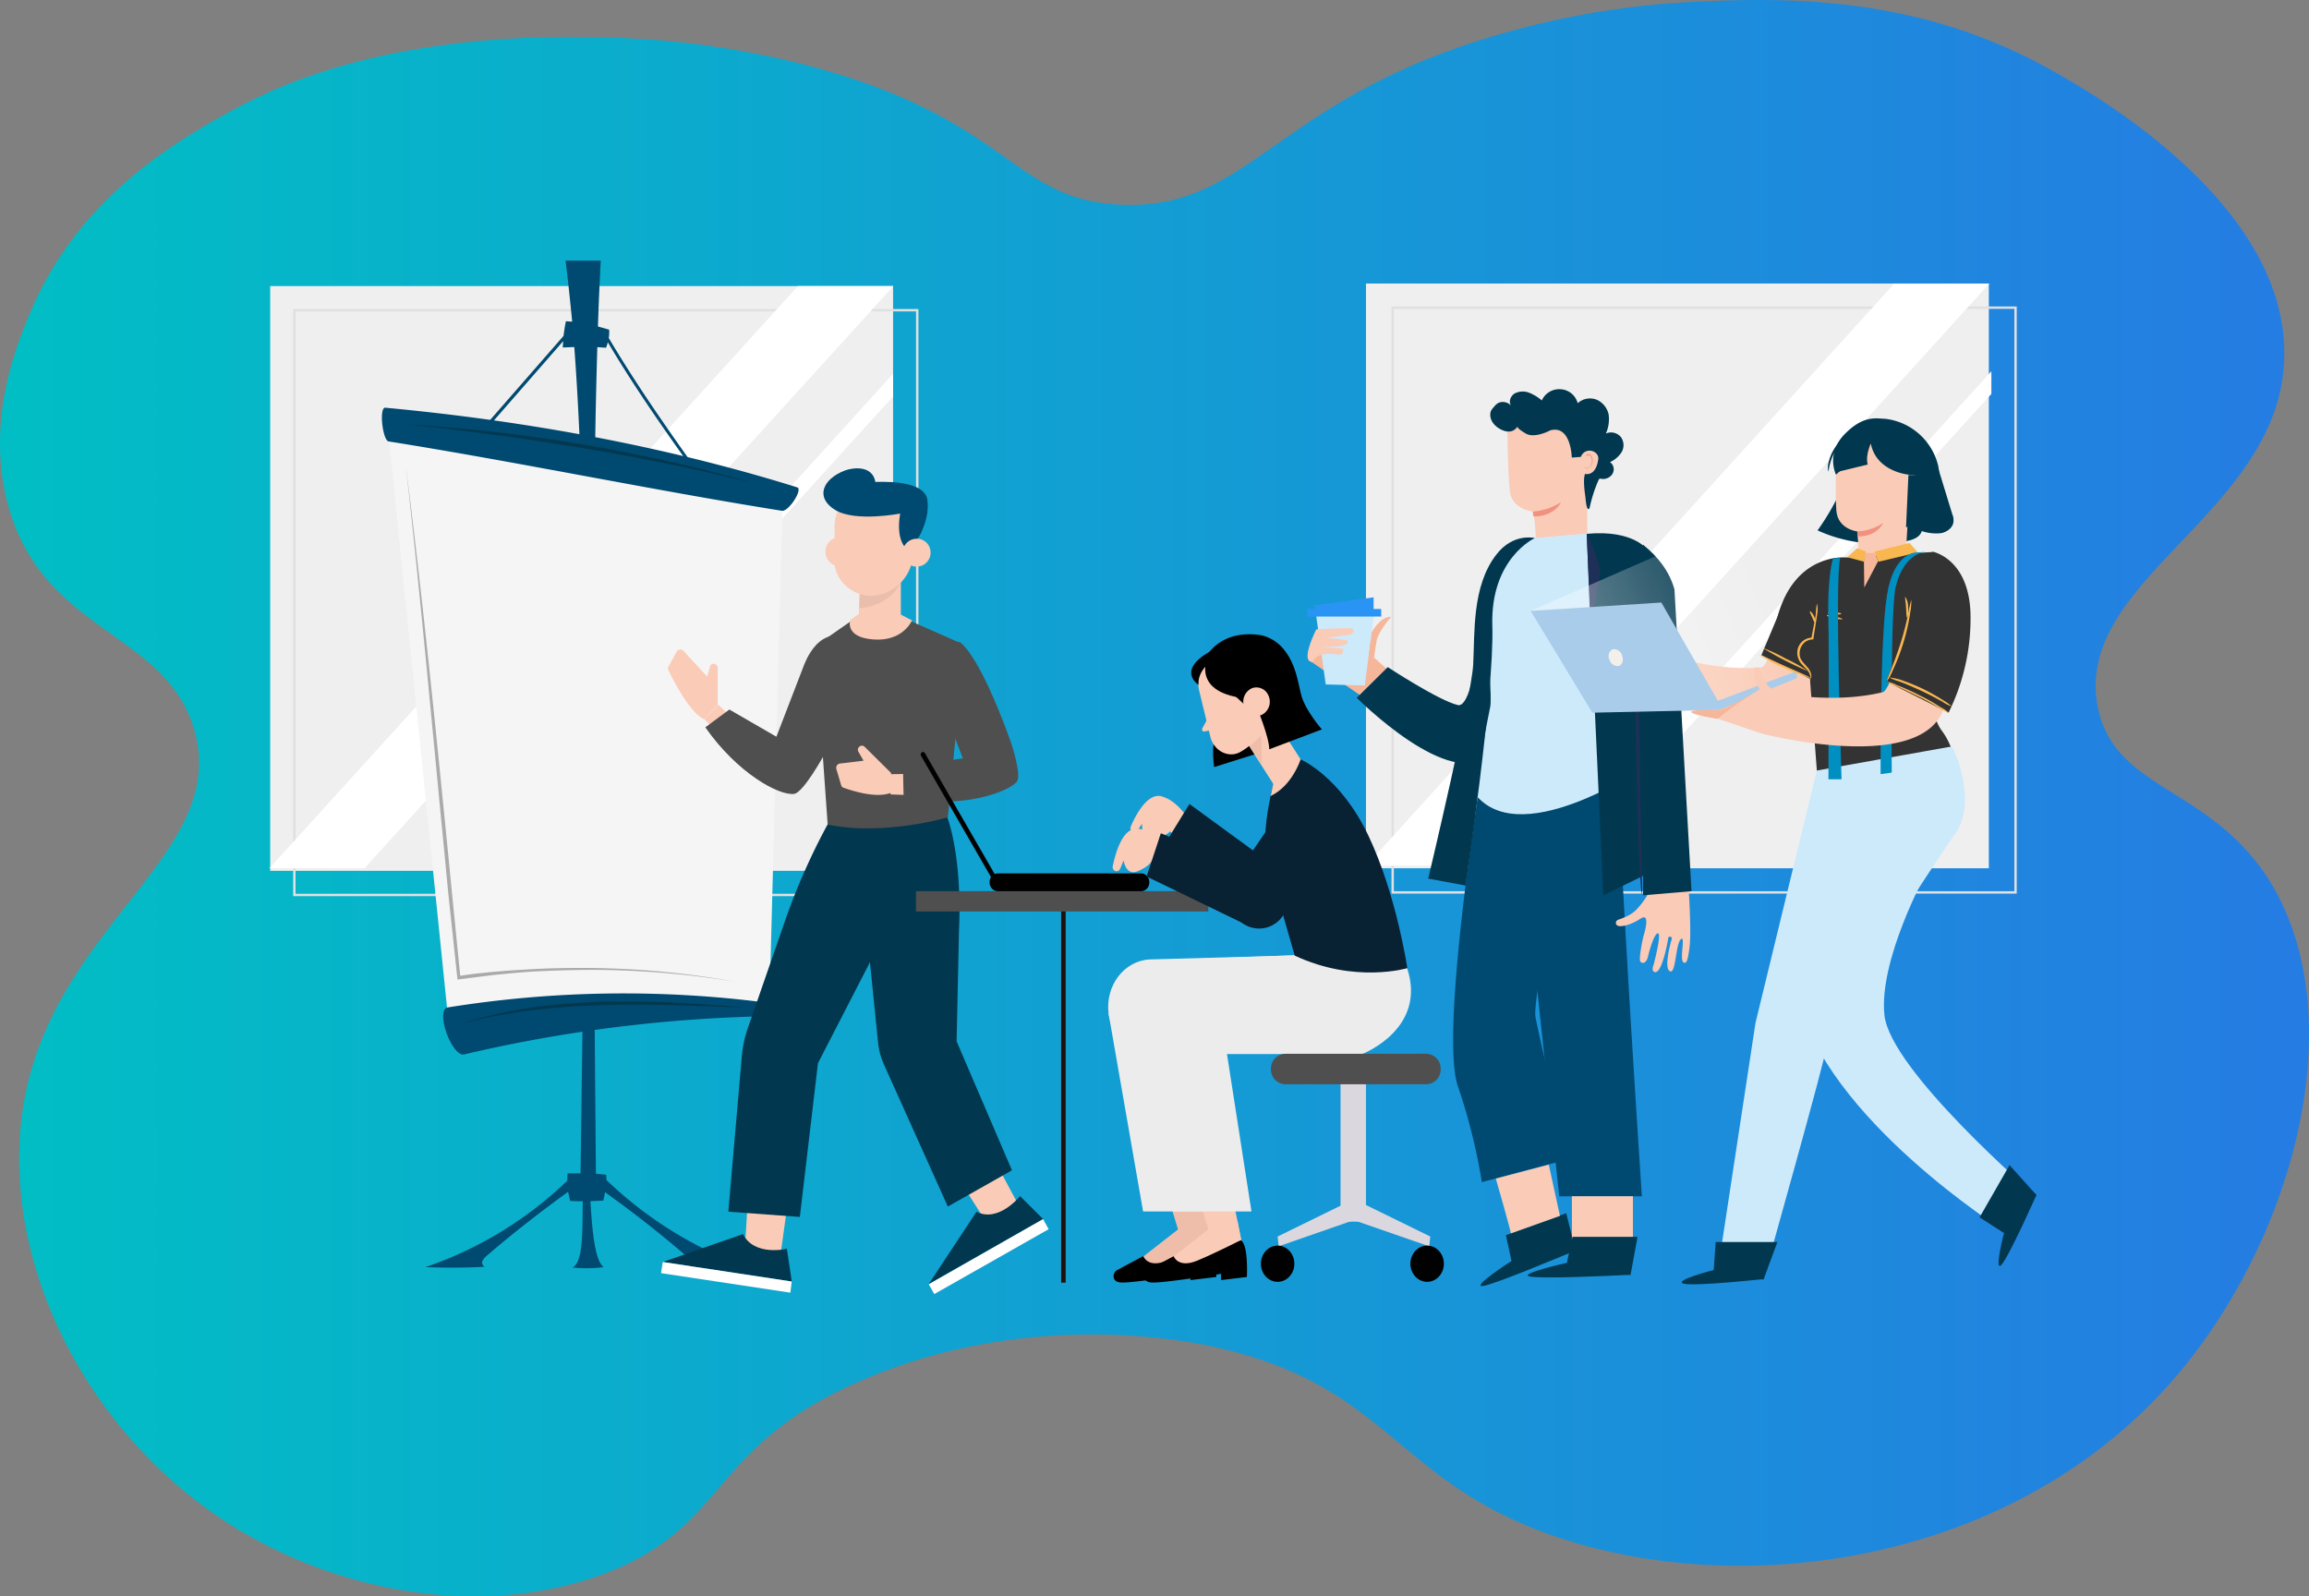 <svg xmlns="http://www.w3.org/2000/svg" xmlns:xlink="http://www.w3.org/1999/xlink" viewBox="0 0 968.67 669.72"><rect x="0" y="0" width="968.67" height="669.72" fill="#808080" stroke="none"/><defs><style>.cls-1{fill:url(#linear-gradient);}.cls-2{fill:#efefef;}.cls-10,.cls-13,.cls-15,.cls-16,.cls-25,.cls-3,.cls-36{fill:none;}.cls-3{stroke:#e1e0e0;}.cls-12,.cls-13,.cls-16,.cls-3,.cls-36{stroke-miterlimit:10;}.cls-4{fill:#fff;}.cls-5{fill:#004970;}.cls-6{fill:#f5f5f5;}.cls-7{fill:#aaa;}.cls-8{fill:#01384f;}.cls-9{fill:#facbb6;}.cls-10{stroke:#b66050;}.cls-10,.cls-15,.cls-25{stroke-linecap:round;stroke-linejoin:round;}.cls-10,.cls-12,.cls-13{stroke-width:0.7px;}.cls-11,.cls-12{fill:#4f4f4f;}.cls-12,.cls-13{stroke:#2a94f4;}.cls-14{fill:#eabeac;}.cls-15,.cls-25{stroke:#000;}.cls-15{stroke-width:0.46px;}.cls-16{stroke:#1f120c;stroke-width:1.91px;}.cls-17{fill:#020102;}.cls-18{fill:#ececec;}.cls-19{fill:#efbeab;}.cls-20{fill:#dad8de;}.cls-21{fill:#010102;}.cls-22{fill:#eca646;}.cls-23{fill:#082133;}.cls-24{fill:#efbeaa;}.cls-25{stroke-width:0.48px;}.cls-26{fill:#f6b69a;}.cls-27{fill:#cdeafb;}.cls-28{fill:#2a94f4;}.cls-29{fill:#f19180;}.cls-30{fill:#1e3058;}.cls-31{fill:#333;}.cls-32{opacity:0.34;isolation:isolate;fill:url(#linear-gradient-2);}.cls-33{fill:#a9ccea;}.cls-34{fill:#fcd286;}.cls-35{fill:#f9b751;}.cls-36{stroke:#ffebd4;stroke-width:0.1px;}.cls-37{fill:#f3efea;}.cls-38{fill:#008fc1;}</style><linearGradient id="linear-gradient" x1="24.61" y1="516.99" x2="993.28" y2="516.99" gradientUnits="userSpaceOnUse"><stop offset="0" stop-color="#01bec4"/><stop offset="1" stop-color="#257ce3"/></linearGradient><linearGradient id="linear-gradient-2" x1="1108.19" y1="181.47" x2="1039.36" y2="158.42" gradientTransform="matrix(-1, 0.07, 0.07, 1, 1773.53, 23.8)" gradientUnits="userSpaceOnUse"><stop offset="0" stop-color="#fff"/><stop offset="0.23" stop-color="#fff" stop-opacity="0.77"/><stop offset="1" stop-color="#fff" stop-opacity="0"/></linearGradient></defs><title>group-presentation-6</title><g id="Layer_3" data-name="Layer 3"><path class="cls-1" d="M121,229c21.25-11.77,70-34.61,163-31a370.85,370.85,0,0,1,81.2,12.05C449,232.67,449.13,266.11,495,268c55.76,2.3,64.65-46.74,166.34-73.59A351.24,351.24,0,0,1,733.18,183C771.1,181.17,828,179.16,886,212c16.52,9.35,96.07,54.35,96.93,117.33.91,67.25-88.75,95.08-78.31,149.16,7,36.42,49.49,33.23,74.07,76.48,34.4,60.5,4.42,160.29-52.69,217-69.33,68.89-176.86,80.29-251,54-66-23.42-68.25-63.09-142-79-11.36-2.45-81.2-16.52-153,17-57.5,26.84-51.3,59-101,78-52.14,20-115.59,8.16-162-23C63.46,783.06,28.75,718.83,33,658c6-85.41,89.37-114.9,73-170-12.28-41.34-63.34-40.14-78-94-9.55-35.1,3.59-67,8.87-79.78C57.09,265.18,98.4,241.52,121,229Z" transform="translate(-24.61 -182.13)"/></g><g id="Layer_1" data-name="Layer 1"><rect class="cls-2" x="113.35" y="120.01" width="261.31" height="245.31"/><rect class="cls-3" x="123.49" y="130.14" width="261.31" height="245.31"/><polygon class="cls-4" points="152.92 364.25 113.02 364.25 334.75 120.01 374.8 120.01 152.92 364.25"/><polygon class="cls-4" points="374.66 156.81 374.66 166.31 194.08 365.32 185.46 365.32 374.66 156.81"/><rect class="cls-2" x="573.05" y="118.94" width="261.31" height="245.31"/><rect class="cls-3" x="584.25" y="129.07" width="261.31" height="245.31"/><polygon class="cls-4" points="612.98 363.19 573.11 363.19 794.71 118.94 834.59 118.94 612.98 363.19"/><polygon class="cls-4" points="835.42 155.74 835.42 165.25 654.84 364.25 646.22 364.25 835.42 155.74"/><path class="cls-5" d="M279,677.15a10.14,10.14,0,0,0-.15-2.2l-4.24-.43c-1.17-132.07-2-260.19.59-346.78,1.17.15,2.48.15,3.65.29a14.47,14.47,0,0,0,.74-2.34c10.67,18,22.67,35.25,34.07,51.19l1-.73c-11.56-16.23-23.84-33.93-34.66-52.21a14.23,14.23,0,0,0,.14-3.51c-1.46-.44-3.07-.88-4.68-1.32.29-9.8.73-19,1.17-27.64H261.87c1,7.9,1.9,16.53,2.78,25.59-.88,0-1.76-.14-2.63-.14-.44,2.05-.74,4.09-1,6.14h0l-32.32,37,1,.88,31.16-35.68c0,.87-.15,1.75-.15,2.63,1.61,0,3.22-.15,4.83-.15,6.43,85.85,4.38,214.56,2.63,346.63h-5.41a22.55,22.55,0,0,0-.15,3.07,160.15,160.15,0,0,1-59.53,36.27c8.19.3,16.68.3,24.87-.14a2,2,0,0,1-1-2.34,6.59,6.59,0,0,1,1.76-2.2c11-9.5,22.52-18.43,34.22-26.91.3,1.32.59,2.63.88,3.8,1.76.15,3.51.15,5.27.15-.15,12,.29,25.89-4.39,27.79a56.79,56.79,0,0,0,13.16-.15c-3.8-2.78-4.83-16.09-5.56-27.64,1.76-.15,3.51-.15,5.41-.29a30.42,30.42,0,0,0,.74-3.51c11.84,8.48,23.25,17.4,34.22,26.91a5.1,5.1,0,0,1,1.76,2.19,2,2,0,0,1-1,2.34c8.19.44,16.67.44,24.87.15A166.46,166.46,0,0,1,279,677.15Z" transform="translate(-24.61 -182.13)"/><path class="cls-6" d="M187.88,367.29,212.16,605l135.25-1.9,5.41-206.75A1184.9,1184.9,0,0,0,187.88,367.29Z" transform="translate(-24.61 -182.13)"/><path class="cls-5" d="M359.25,386.65c1.9,1.31-3.65,9.79-6.43,9.79-55-8.77-110-20.32-164.94-29.09-2.63.29-4.38-13.89-1.75-14.19C245.79,358.72,304.57,369.54,359.25,386.65ZM219.61,624.4a607,607,0,0,1,126.63-15.94c1.9,0,2.78-5.11,1.17-5.55a465.85,465.85,0,0,0-135.25,1.9C207.19,606.85,214.64,626.3,219.61,624.4Z" transform="translate(-24.61 -182.13)"/><path class="cls-7" d="M333.23,594a380.18,380.18,0,0,0-58.64-5c-9.65,0-19.3.29-28.8.87l-7.17.59-7.16.73-7.17.88-7.75,1c-1-9.07-1.9-18.13-2.92-27.2s-1.76-17.69-2.63-26.61c-1.76-17.69-3.37-35.38-5.12-53.22-3.36-35.53-6.87-71.5-11-108.5,4.68,37,8.63,73,12.29,108.5s7,70.33,10.52,105.42l6.44-.88,7.16-.73,7.17-.58,7.16-.44c9.65-.59,19.3-.73,28.95-.59A362.75,362.75,0,0,1,333.23,594Z" transform="translate(-24.61 -182.13)"/><path class="cls-8" d="M340.83,384.75c-24.71-6-48.54-10.82-72.52-14.77s-48-7.31-73.41-9.8a693,693,0,0,1,73.84,8.34A678.24,678.24,0,0,1,340.83,384.75Z" transform="translate(-24.61 -182.13)"/><path class="cls-8" d="M337.47,604.81c-20.77-.73-40.51-1.61-60.25-1s-39.47,2.49-59.51,7.9c19.89-6.43,39.92-8.77,59.66-9.36S317,603.05,337.47,604.81Z" transform="translate(-24.61 -182.13)"/><polygon class="cls-9" points="312.42 524.74 314.9 484.24 332.45 490.08 326.75 531.47 311.68 526.2 312.42 524.74"/><path class="cls-8" d="M354.72,706s-13.6,3.36-18.42-6.14l-33.63,11.7,54.1,8.19Z" transform="translate(-24.61 -182.13)"/><polygon class="cls-4" points="277.32 534.1 331.57 542.29 332.15 537.61 278.05 529.42 277.32 534.1"/><path class="cls-8" d="M377.53,516.78l-.88,2.63a274.13,274.13,0,0,0-22.95,49.72l-15.06,43.43a51.14,51.14,0,0,0-2.93,13.89l-5.55,64,30,2.2,7.6-64.49,35.39-68.72-1.9-40.21Z" transform="translate(-24.61 -182.13)"/><polygon class="cls-9" points="414.33 513.63 392.69 479.7 410.09 473.42 429.68 509.97 414.62 515.24 414.33 513.63"/><path class="cls-8" d="M452.54,683.91s-8.92,11.26-18.28,6.58l-20,30.27,48-27.2Z" transform="translate(-24.61 -182.13)"/><polygon class="cls-4" points="391.96 542.87 439.92 515.67 437.58 511.43 389.62 538.78 391.96 542.87"/><path class="cls-8" d="M386.45,555,393,619.72a29.88,29.88,0,0,0,2.34,8.77l26.9,59.81,26.91-15.21L425.93,619l1-46.79s2.64-42.7-11.11-58.93L390,517.51Z" transform="translate(-24.61 -182.13)"/><polygon class="cls-9" points="301.3 295.61 314.02 307.89 308.91 316.23 295.45 301.61 301.3 295.61"/><path class="cls-9" d="M325.68,477.74v-15.5a1.71,1.71,0,0,0-1.31-1.61h0a1.58,1.58,0,0,0-1.9,1.15v0L321.3,466l-9.95-10.82a1.8,1.8,0,0,0-2.54-.07,1.58,1.58,0,0,0-.38.51l-3.36,6.14a1.55,1.55,0,0,0,0,1.61c1.75,3.66,8.92,17.84,14.91,20.47Z" transform="translate(-24.61 -182.13)"/><path class="cls-10" d="M314.07,474.23" transform="translate(-24.61 -182.13)"/><path class="cls-10" d="M318.31,466" transform="translate(-24.61 -182.13)"/><path class="cls-11" d="M383.23,452.15s3.37,7.61-12.72,46.36c0,0-8.77,16.08-12.72,16.66-6.29.88-23.83-8.62-37.28-27.92l10.08-7.46,19.74,11.4,11.56-30C362,461.07,368.76,441.19,383.23,452.15Z" transform="translate(-24.61 -182.13)"/><path class="cls-12" d="M354.72,500" transform="translate(-24.61 -182.13)"/><path class="cls-12" d="M350.48,491.05" transform="translate(-24.61 -182.13)"/><path class="cls-11" d="M399.61,439.58l26.47,11.69a4.84,4.84,0,0,1,2.77,4.83L422.27,525s-26.61,7.9-50.44,3.07l-5-70.92a6.23,6.23,0,0,1,2-5.55l17-11.85Z" transform="translate(-24.61 -182.13)"/><path class="cls-13" d="M370.37,498.51" transform="translate(-24.61 -182.13)"/><path class="cls-13" d="M371.68,457.56" transform="translate(-24.61 -182.13)"/><polygon class="cls-9" points="373.45 324.79 391.14 324.5 393.48 334 373.6 333.27 373.45 324.79"/><path class="cls-9" d="M398.44,506.4l-11.11-11a1.57,1.57,0,0,0-2.05-.14h0a1.65,1.65,0,0,0-.58,2.19l2.19,3.8-9.65,1.17a1.82,1.82,0,0,0-1.83,1.8,1.64,1.64,0,0,0,.07.54l2,6.73a1.58,1.58,0,0,0,1.17,1.17c3.8,1.31,13.75,4.53,19.89,2Z" transform="translate(-24.61 -182.13)"/><path class="cls-11" d="M427.1,451.42s7.6,3.37,21.35,41.38c0,0,5.12,14.62,2.63,17.4-4.09,4.54-24.56,11.7-47.38,6.29l-.29-12.43,25.15-3.8L417.3,471.31C417.3,471.45,409.11,452.74,427.1,451.42Z" transform="translate(-24.61 -182.13)"/><path class="cls-12" d="M428.56,500.26" transform="translate(-24.61 -182.13)"/><path class="cls-12" d="M421.4,519.12" transform="translate(-24.61 -182.13)"/><path class="cls-9" d="M382.65,413.41a5.85,5.85,0,0,1-5.39,6.27h-.17a6,6,0,0,1-6.14-5.85,5.85,5.85,0,0,1,5.39-6.27h.17A6,6,0,0,1,382.65,413.41Z" transform="translate(-24.61 -182.13)"/><path class="cls-9" d="M385.37,427.73l-.44,11c-.15,5.12,2.78,7.9,7.6,7.9h0c4.1.14,10.09-2.78,10-7.17V421.16Z" transform="translate(-24.61 -182.13)"/><path class="cls-14" d="M385.13,437.24s14.33-.29,18.28-13.45c1.32-4.1-18,2.34-18,2.34Z" transform="translate(-24.61 -182.13)"/><path class="cls-9" d="M389.73,432.09h0c-8.22-.15-15-7.2-15-14.11V403.29A16,16,0,0,1,389.88,387h0c8.67-.44,17.49,6.47,17.93,15.43l-.15,11.47A18.25,18.25,0,0,1,389.73,432.09Z" transform="translate(-24.61 -182.13)"/><path class="cls-15" d="M389.23,420.42" transform="translate(-24.61 -182.13)"/><path class="cls-15" d="M382.21,419.84" transform="translate(-24.61 -182.13)"/><path class="cls-5" d="M379.14,379.48c3.22-1.17,11.4-2.34,12.72,4.83,8-.29,20.76.44,21.79,7.45,1.46,10.24-6.29,20-6.29,20l-2.05.87s-5.11-2.92-3.07-15.06c0,0-18.71,3.66-27.19-1.46S369.49,383.14,379.14,379.48Z" transform="translate(-24.61 -182.13)"/><path class="cls-9" d="M415,413.84a5.85,5.85,0,1,1-6-5.7,5.76,5.76,0,0,1,6,5.52Z" transform="translate(-24.61 -182.13)"/><path class="cls-9" d="M385.72,439.14l-4.39,3.07s-2.63,7.31,9.8,8.19,16.08-8,16.08-8l-8.77-4.54Z" transform="translate(-24.61 -182.13)"/><line class="cls-16" x1="446.12" y1="378.12" x2="446.12" y2="538.1"/><rect class="cls-11" x="384.26" y="373.85" width="122.66" height="8.53"/><path class="cls-17" d="M443,556h60.53a3.55,3.55,0,0,0,3.22-3.73h0a3.55,3.55,0,0,0-3.22-3.74H443a3.55,3.55,0,0,0-3.22,3.74h0A3.55,3.55,0,0,0,443,556Z" transform="translate(-24.61 -182.13)"/><path class="cls-17" d="M442.6,552.9a.56.56,0,0,0,.44-.15,1.1,1.1,0,0,0,.29-1.46l-30.71-53.22a.94.94,0,0,0-1.31-.3h0a1.1,1.1,0,0,0-.29,1.47l30.7,53.22A.88.88,0,0,0,442.6,552.9Z" transform="translate(-24.61 -182.13)"/><path class="cls-18" d="M570.83,582.86l-63.75,1.76c-10.82.43-18.86,11-17.4,22.66h0c1.32,9.65,9.07,17,18,17h75.89s27.34-10.53,18.71-36.12Z" transform="translate(-24.61 -182.13)"/><path d="M504,709.21l-10.67,5.7a3,3,0,0,0-1.46,3.36c.29,1,1.17,1.9,3.51,1.9,5.26.15,28.66-3.65,28.66-3.65v2.63l10.82-1.31s.73-13.46-2.49-15.36Z" transform="translate(-24.61 -182.13)"/><path class="cls-19" d="M521.56,695.76,504.3,709.21s1.9,5.12,9.95,1.75,18.27-8.62,18.27-8.62l-1.46-8.05Z" transform="translate(-24.61 -182.13)"/><polygon class="cls-19" points="508.2 520.21 497.82 469.61 480.57 471.37 495.04 518.45 508.2 520.21"/><polygon class="cls-18" points="465.07 425.19 479.55 508.24 512.44 508.24 499.72 426.5 465.07 425.19"/><path class="cls-18" d="M567.76,582.86l-48.1,1.76c-10.82.43-18.87,11-17.4,22.66h0c1.31,9.65,9.06,17,18,17h75.89s27.34-10.53,18.72-36.12Z" transform="translate(-24.61 -182.13)"/><path d="M516.83,709.21l-10.67,5.7a3,3,0,0,0-1.46,3.36c.29,1,1.17,1.9,3.51,1.9,5.26.15,28.66-3.65,28.66-3.65v2.63l10.82-1.31s.73-13.46-2.49-15.36Z" transform="translate(-24.61 -182.13)"/><path class="cls-9" d="M534.28,695.76,517,709.21s1.9,5.12,9.94,1.75,18.28-8.62,18.28-8.62l-1.47-8.05Z" transform="translate(-24.61 -182.13)"/><polygon class="cls-9" points="520.78 520.21 510.4 469.61 493.14 471.37 507.76 518.45 520.78 520.21"/><polygon class="cls-18" points="477.79 425.19 492.12 508.24 525.02 508.24 512.3 426.5 477.79 425.19"/><rect class="cls-20" x="562.38" y="450.64" width="10.67" height="61.86"/><polygon class="cls-20" points="570.49 504.27 600.03 518.74 599.59 522.84 568.74 512.16 570.49 504.27"/><polygon class="cls-20" points="565.52 504.27 535.99 518.74 536.42 522.84 567.13 512.16 565.52 504.27"/><ellipse class="cls-21" cx="598.71" cy="530.15" rx="7.02" ry="7.6"/><ellipse class="cls-21" cx="535.99" cy="530.15" rx="7.02" ry="7.6"/><path class="cls-11" d="M563.83,637H623a6.19,6.19,0,0,0,6-6.39h0a6.19,6.19,0,0,0-6-6.4h-59.2a6.19,6.19,0,0,0-6,6.39h0a6.19,6.19,0,0,0,6,6.4Z" transform="translate(-24.61 -182.13)"/><path class="cls-22" d="M571.27,508.74l-25.29,37a14.52,14.52,0,0,0,1.31,18h0a11.93,11.93,0,0,0,16.86.66,12.26,12.26,0,0,0,2-2.42l22.66-33.19Z" transform="translate(-24.61 -182.13)"/><path class="cls-9" d="M524.19,527.6s-4.53-9.21-12.28-11.4c-6-1.61-11,8.19-12.87,12.57a1.94,1.94,0,0,0,.9,2.58l.12,0h0a1.71,1.71,0,0,0,1.61-.58l2.05-3.07s-.44,6.58,4.82,6,6.88-2.77,6.88-2.77l5.85,4.38Z" transform="translate(-24.61 -182.13)"/><polygon class="cls-23" points="535.84 364.19 498.99 337.29 489.19 353.22 527.21 384.95 535.84 364.19"/><path class="cls-23" d="M570.25,500.7s16.52,7,28.37,31.87S615,588.28,615,588.28s-21.93,6.58-47.23-5.26l-8.92-31s-7.89-9.94,0-41.09Z" transform="translate(-24.61 -182.13)"/><path class="cls-9" d="M515.56,537.55s-6.28-7.75-14.18-7.75c-6.14,0-8.92,10.82-9.94,15.64a1.74,1.74,0,0,0,1.22,2.14l.39.06h0a1.78,1.78,0,0,0,1.46-1L496,543.1s.88,6.58,5.85,4.54S508,543.1,508,543.1l6.58,2.63Z" transform="translate(-24.61 -182.13)"/><polygon class="cls-23" points="528.67 366.53 487 349.57 481.01 367.7 524.73 388.9 528.67 366.53"/><path class="cls-23" d="M568.06,512.83l-25.3,37a14.51,14.51,0,0,0,1.32,18h0a11.93,11.93,0,0,0,18.86-1.75l22.66-33.19Z" transform="translate(-24.61 -182.13)"/><path d="M548.75,483.74l-11.11.44c-6,6.72-3.65,19.74-3.65,19.74l18.13-5.71Z" transform="translate(-24.61 -182.13)"/><polygon class="cls-9" points="522.83 311.11 534.23 328.95 545.64 318.57 528.97 292.54 522.83 311.11"/><polygon class="cls-24" points="529.32 320.62 529.17 308.48 524.35 313.01 529.32 320.62"/><path class="cls-9" d="M532.82,457s-7.61,3.95-5.12,14.91c0,0,1.9,7.9,4.68,19.3,1.46,6,7.75,9.22,12.72,6.29a27.21,27.21,0,0,0,8.92-8.19l3.36-6.14c7.31-16.37-8-34.07-23.39-26.76A4.44,4.44,0,0,1,532.82,457Z" transform="translate(-24.61 -182.13)"/><path class="cls-9" d="M531.65,482.86,529,487.69c-.3.73.14,1.46.87,1.31l3.66-.73Z" transform="translate(-24.61 -182.13)"/><path class="cls-25" d="M535.89,489.29" transform="translate(-24.61 -182.13)"/><path class="cls-25" d="M533.11,491.34" transform="translate(-24.61 -182.13)"/><path d="M548.61,473.06s-2.34-27.63-20.33-10.52c0,0,4.24-16.82,25-14a16.32,16.32,0,0,1,11.55,8.77c3.07,6.87,1,14.18-1.9,27.49l-9.36-6.58A33.9,33.9,0,0,0,548.61,473.06Z" transform="translate(-24.61 -182.13)"/><path d="M553.29,463.27,552,475.4c-29.24-.73-20.62-18.13-20.62-18.13S551.09,443.53,553.29,463.27Z" transform="translate(-24.61 -182.13)"/><polygon points="516.54 290.5 521.95 295.47 524.73 286.84 516.54 290.5"/><path d="M535.6,457.56s-8.78,4.54-8.19,11.85c0,0-9.36-5.85,4.68-13.89C540.42,450.84,535.6,457.56,535.6,457.56Z" transform="translate(-24.61 -182.13)"/><path d="M551.83,478.77s5.26,12.57,5.26,17.69l22.08-8.34s-6.44-7.31-8.48-13.74c-1.61-5.12-2.34-17.84-12-23.54l.44,16.81Z" transform="translate(-24.61 -182.13)"/><path class="cls-9" d="M556.94,474.38a6.19,6.19,0,0,1-3.21,7.75,5.54,5.54,0,0,1-7.1-3.32,1.46,1.46,0,0,1-.07-.19,6.19,6.19,0,0,1,3.22-7.75,5.44,5.44,0,0,1,7,3.12C556.86,474.12,556.9,474.25,556.94,474.38Z" transform="translate(-24.61 -182.13)"/><path class="cls-25" d="M552.26,473.65" transform="translate(-24.61 -182.13)"/><path class="cls-25" d="M549.92,478.47" transform="translate(-24.61 -182.13)"/><path class="cls-9" d="M570.25,500.7s-3.51,11.11-12.58,15.35l2.64-12.43Z" transform="translate(-24.61 -182.13)"/><path class="cls-26" d="M590.57,445.28l9.65,5.56-.73,5.7,7.61,6.87L597,475,573.61,459s6.29-19.89,7.75-19.45C582.82,440.31,590.57,445.28,590.57,445.28Z" transform="translate(-24.61 -182.13)"/><polygon class="cls-27" points="552.07 257.59 556.16 287.13 572.54 287.57 576.49 257.59 552.07 257.59"/><polyline class="cls-28" points="548.52 258.66 579.45 258.66 579.45 255.46 576.25 255.46 576.25 250.58 551.49 253.94 551.34 255.46 548.52 255.46 548.52 258.66"/><path class="cls-9" d="M575.37,459.76c-5.71.44,1.46-13.6,1.46-13.6s15.35-.88,15.5-.15a1.8,1.8,0,0,1-1.07,2.31l-.1,0c-1.17.29-10.82,1.46-10.82,1.46s9.94.44,9.8,1.47c-.3,1.46-1.47,1.6-4.39,2-2.49.3-8,.44-8,.44s10.52.15,10.38.88.44,2.63-3.22,2.05C576.54,455.52,575.37,459.76,575.37,459.76Z" transform="translate(-24.61 -182.13)"/><path class="cls-26" d="M600.08,447.33s3.65-6.73,8.19-6.44c0,0-5.41,6-6.14,10.09s-1,6.88-1,6.88h-2.34Z" transform="translate(-24.61 -182.13)"/><path class="cls-5" d="M644.53,516.64s-15.65,99.86-8.34,121.07a246.82,246.82,0,0,1,10.09,40.35l36.27-9.65s-12-50-13.75-59.51,16.82-87.58,16.82-87.58Z" transform="translate(-24.61 -182.13)"/><path class="cls-5" d="M661.64,523.42,678.74,684H713.4s-11.26-169.91-9.21-171.37S661.64,523.42,661.64,523.42Z" transform="translate(-24.61 -182.13)"/><path class="cls-8" d="M647.89,426s-3.65,53.81-11.7,51.91S606.8,462,606.8,462l-13,12.87s39.63,39.92,55.86,23.54C666.17,482.13,647.89,426,647.89,426Z" transform="translate(-24.61 -182.13)"/><path class="cls-8" d="M658.71,711.11l-2.34-10.82,25.3-9.21,4,16.08-1.47.15c-5.7,2.34-33.19,13.89-37.57,14.33C641.75,722.08,658.71,711.11,658.71,711.11Z" transform="translate(-24.61 -182.13)"/><path class="cls-9" d="M718.81,553.55,716,557.21a36.31,36.31,0,0,1-4.53,6.14,13.15,13.15,0,0,1-3.07,2.49,28.89,28.89,0,0,1-4.54,2c-1.46.3-1.9,2-.58,2.64s5.56-.3,9.5-2.93,2.2,4.24,1.47,6.73-2.2,10.38-1.47,11.26c1,1.17,2.64.44,3.22-2.2s2.78-10.09,4.24-9.65-1.9,13.16-1.9,13.16-1.17,2.63.44,3.07c3.07.88,5.55-13,5.7-14.33.15-.87,1.76-.58,1.46.44s-3.65,12.72-.58,13.6c2.34.73,2.19-11.4,4.39-13.45s-.88,9.21,1.31,9.8c.88.14,1.46.29,2.34-6.44s-.44-25.73-.44-25.73l-14.81.14" transform="translate(-24.61 -182.13)"/><path class="cls-9" d="M668.81,407.85c.29-2.19-.88-11.11-.88-11.11s-9.06-.59-9.94-8.78-1-26.9-1-26.9l16.23-7.75,18.57,12,4.24,8.92-5.56,21.2v10.67Z" transform="translate(-24.61 -182.13)"/><path class="cls-29" d="M667.63,396.74a25.2,25.2,0,0,0,11.85-3.95s-2.49,6-11.56,6Z" transform="translate(-24.61 -182.13)"/><path class="cls-8" d="M695.41,383.14a58.89,58.89,0,0,0-3.94,12.13c-1.32,2.2-1.76-4.82-1.76-4.82s-1.17-6.87-.15-9.51c0,0,4.54,1.32,5.56-6.14.44-3.65-5.56-5.41-7.31-1l-3.8.29s-.29-13.89-9.07-11.4c0,0-6.43,3.51-10.23,1.31s-3.51-2.92-3.51-2.92-1.9,3.65-6.73,1.31-5.55-6.72-3.8-8.77c1-1.17,1.9-2.48,3.51-2.78a4.81,4.81,0,0,1,4.39,1.47c-1.17-1.61-.3-4,1.46-5.12a7.48,7.48,0,0,1,6.14-.29,19.44,19.44,0,0,1,5.26,3.21,8,8,0,0,1,8.05-4.68,7.84,7.84,0,0,1,7,5.85,7.69,7.69,0,0,1,8-1.46,8.78,8.78,0,0,1,5,6.29,14.74,14.74,0,0,1-1.17,7.89,5.39,5.39,0,0,1,6.29,1.47,5.86,5.86,0,0,1,.43,6.14,11.12,11.12,0,0,1-5,4.38,3.71,3.71,0,0,1,1,5,4.65,4.65,0,0,1-5.12,1.91" transform="translate(-24.61 -182.13)"/><path class="cls-29" d="M689.39,378.17a.44.44,0,0,0,.29.14c.14.15.58.15,1,.15a3.06,3.06,0,0,0,1.76-2.63,3.79,3.79,0,0,0-.3-1.76,1.56,1.56,0,0,0-.87-1,.82.82,0,0,0-.88.29.48.48,0,0,0-.15.29.63.63,0,0,1-.14-.44c0-.14.14-.29.29-.43a1,1,0,0,1,.73-.15c.58,0,1,.58,1.32,1.17a3,3,0,0,1,.29,1.9,3.21,3.21,0,0,1-2.2,2.93,1.26,1.26,0,0,1-1.16-.3Z" transform="translate(-24.61 -182.13)"/><path class="cls-27" d="M726.56,429.2S720.42,403.32,690.3,406l-27.49,2.48s-18.87,7.17-16.23,27.64,3.94,39,3.21,42.55-7.31,35.68-5.26,37.87c19.88,21.79,70.48-13,70.48-13Z" transform="translate(-24.61 -182.13)"/><path class="cls-8" d="M690.25,406.09l7,151.63,20.91-10.23L716,413C715.84,413,710.29,404.19,690.25,406.09Z" transform="translate(-24.61 -182.13)"/><path class="cls-8" d="M734.24,556l-7.16-126.63c-2.2-7.75-7-13.74-13.16-18.71V557.72Z" transform="translate(-24.61 -182.13)"/><path class="cls-8" d="M668.51,407.85s-18.72,8.48-17.84,36.85-11.26,108.93-11.26,108.93l-15.64-2.92s18.13-76.18,18.86-89.64-.59-32.9,9.65-46.2C659.44,405.51,668.51,407.85,668.51,407.85Z" transform="translate(-24.61 -182.13)"/><path class="cls-30" d="M690.3,406.09s6.14,12.43,5.55,17.11-2.78,14.19-2.78,14.19,4.54,2.48,4.24,4.67-4.67,24.13-4.67,24.13Z" transform="translate(-24.61 -182.13)"/><path class="cls-30" d="M710,437a24.45,24.45,0,0,1,.58,4.68c.29,3.07.59,7.45.73,12.86.44,11,.88,26,1.17,42.7s.44,31.73.73,42.7c.15,5.41.15,9.79.29,12.86a36.54,36.54,0,0,1,0,4.68,24.45,24.45,0,0,1-.58-4.68c-.29-3.07-.59-7.45-.73-12.86-.44-11-.88-26-1.17-42.7s-.44-31.73-.73-42.7c-.15-5.41-.15-9.79-.29-12.86A19.28,19.28,0,0,1,710,437Z" transform="translate(-24.61 -182.13)"/><path class="cls-9" d="M658.42,699.56c.29-.15-6.29-23-6.29-23l22.23-5.85,4.68,21.5Z" transform="translate(-24.61 -182.13)"/><rect class="cls-9" x="659.44" y="501.84" width="25.6" height="18.13"/><path class="cls-8" d="M681.94,711.9,684.29,701h27.3l-2.93,16h-1.47c-6.31.3-36.7,1.76-41,.59C661.69,716.45,681.94,711.9,681.94,711.9Z" transform="translate(-24.61 -182.13)"/><path class="cls-8" d="M838,379.48c1.9,6.14,3.8,12.43,5.7,18.57a5.52,5.52,0,0,1,.44,2.63c0,2.64-2.63,4.68-5.26,5.12a19,19,0,0,1-8.05-.88c-.73,2.64-3.94,3.81-6.72,4.24a61.77,61.77,0,0,1-37-4.53,100.88,100.88,0,0,0,12-22.08l29.25,1.32a12.17,12.17,0,0,0,5.12-.44,4.57,4.57,0,0,0,3.21-3.66" transform="translate(-24.61 -182.13)"/><path class="cls-29" d="M724.66,461.22,721.73,458a35.35,35.35,0,0,1-5-5.26,11.32,11.32,0,0,1-1.75-3.22,16.94,16.94,0,0,1-1-4.38,1.46,1.46,0,0,0-1.48-1.45,1.51,1.51,0,0,0-1,.42c-.73,1-1,4.68.73,8.77s-4.53.88-6.87-.29-9.65-4.24-10.68-3.95c-1.31.59-.88,2.2,1.46,3.22s9.22,4.83,8.49,6S692.2,453,692.2,453s-2.34-1.61-3.07-.29c-1.47,2.34,11.55,7.75,12.72,8.33.87.3.14,1.61-.73,1.17s-11.56-6.14-13.16-3.8c-1.17,1.9,10.67,4.53,12.13,6.87s-8.77-2.92-9.79-1.17c-.44.73-.59,1.17,5.7,3.51,6.58,2.34,25.15,5.71,25.15,5.71l3.07-12.43" transform="translate(-24.61 -182.13)"/><path class="cls-9" d="M777.44,432s-10.67,29.82-13.89,30.12c-22.37,2-46.79-7.46-46.79-7.46l-6.14,16.81s63.61,27.49,77.2,1c14.48-28.22,13.75-32.61,13.75-32.61Z" transform="translate(-24.61 -182.13)"/><path class="cls-27" d="M778.9,600.57c11.41,50.59,86.27,97.82,86.27,97.82l12.73-15.21s-60.25-52-62.73-75.16,17.4-59.36,17.4-59.36l-20.77-8.48Z" transform="translate(-24.61 -182.13)"/><path class="cls-9" d="M804.2,415.89c.44-2.05-.44-10.82-.44-10.82s-8.19-.88-8.77-8.77,0-26.18,0-26.18L810.05,363l16.52,12.14-2.48,39.62Z" transform="translate(-24.61 -182.13)"/><path class="cls-8" d="M825.26,381.24s-13.46-1.17-15.8-13l-14.62,13s-4.38-8.78,3.66-17,13.6-6.44,16.81-6.44a25.93,25.93,0,0,1,22.38,19.6c.29,1.17.58,4.09.73,5.55Z" transform="translate(-24.61 -182.13)"/><path class="cls-29" d="M803.76,405.07a21.5,21.5,0,0,0,10.82-3.51s-2.48,5.85-10.67,5.56Z" transform="translate(-24.61 -182.13)"/><path class="cls-31" d="M786.8,505.23a34,34,0,0,0,1,6.73l57.91,16.23s4.09-25.44-6.44-39.48c-4.82-6.44-3.8-15.65-1.75-23.4l6.87-26.61-9.06-25L798.79,416s-21.2-2.05-28.51,25l13.6,19.74.14,7.46Z" transform="translate(-24.61 -182.13)"/><path class="cls-27" d="M843.39,495.29c.58,0,11.11,22.81,1.61,36.41-.88,1.31-3.07,4.38-6,8.77-14,20.91-46.06,70-47.23,77.2C790.46,626.3,764.58,718,764.58,718l-19.31-2.92,15.8-103.82L786.8,505.38Z" transform="translate(-24.61 -182.13)"/><path class="cls-8" d="M809.9,367.2s-2.92,5.56-1.75,9.8L795,380.21C795,380.36,792.06,364.28,809.9,367.2Z" transform="translate(-24.61 -182.13)"/><path class="cls-8" d="M838.56,381.82s1.61,18.28-14.33,21.5l1-21.94Z" transform="translate(-24.61 -182.13)"/><polygon class="cls-32" points="778.86 278.36 731.34 217.24 642.14 256.28 678.11 289.62 718.76 296.05 778.86 278.36"/><polygon class="cls-33" points="753.85 284.5 721.25 297.81 668.02 298.98 642.14 256.28 696.97 252.77 720.66 294 753.71 281.58 753.85 284.5"/><path class="cls-34" d="M835.35,413.55" transform="translate(-24.61 -182.13)"/><polygon class="cls-31" points="748 253.21 738.94 274.85 759.41 284.79 761.31 265.78 748 253.21"/><polygon class="cls-35" points="804.59 231.72 801.08 227.77 786.31 231.42 788.07 235.66 804.59 231.72"/><polyline class="cls-26" points="787.94 235.36 782.1 246.47 781.95 235.36 782.53 232 786.48 232 787.94 235.36"/><polygon class="cls-35" points="782.07 235.66 782.8 231.42 779.15 229.96 774.91 233.76 782.07 235.66"/><path class="cls-36" d="M780.51,458.59" transform="translate(-24.61 -182.13)"/><path class="cls-35" d="M784.21,467.06a2.84,2.84,0,0,0,.29-1.46,6,6,0,0,0-1.76-3.66c-1-1.32-2.77-2.63-3.07-4.68A6.31,6.31,0,0,1,780,454a6.13,6.13,0,0,1,2-2.63,5.83,5.83,0,0,1,3.07-1h.3v-.29c.58-4.1,1.31-7.9,1.61-10.53a9.21,9.21,0,0,0-.15-4.24,37.6,37.6,0,0,0-.44,4.24c-.29,2.63-1.17,6.29-1.9,10.53l.44-.44A6.31,6.31,0,0,0,778.6,456a5.76,5.76,0,0,0,.2,1.6,7.7,7.7,0,0,0,1.46,2.93c.73.73,1.32,1.46,1.9,2a6.33,6.33,0,0,1,1.9,3.21C784.35,466.47,784.06,467.06,784.21,467.06Z" transform="translate(-24.61 -182.13)"/><path class="cls-35" d="M783.88,438.56c-.15.14.29,1.16.87,2.33s.88,2.34,1.17,2.34.3-1.31-.29-2.63S784,438.41,783.88,438.56Z" transform="translate(-24.61 -182.13)"/><path class="cls-35" d="M762.82,457a65,65,0,0,0,10.53,5.41,89.41,89.41,0,0,0,11,4.24c.14-.29-4.68-2.34-10.68-5S763,456.83,762.82,457Z" transform="translate(-24.61 -182.13)"/><path class="cls-35" d="M764,453.91a137.82,137.82,0,0,0,19.16,9.8,65.67,65.67,0,0,0-9.36-5.27A64.43,64.43,0,0,0,764,453.91Z" transform="translate(-24.61 -182.13)"/><path class="cls-35" d="M791.48,439.29c0,.29,1.17.43,2.78.58s2.78,0,2.78-.29-1.17-.44-2.78-.59S791.48,439,791.48,439.29Z" transform="translate(-24.61 -182.13)"/><path class="cls-35" d="M791,440.31c0,.29,1.32.73,3.22,1.17a9.32,9.32,0,0,0,3.36.44c0-.29-1.31-.73-3.22-1.17S791,440,791,440.31Z" transform="translate(-24.61 -182.13)"/><path class="cls-8" d="M743.52,714.91s-17,4.39-12.72,5.7,33.63-1.9,33.63-1.9l1-3.21Z" transform="translate(-24.61 -182.13)"/><polygon class="cls-8" points="739.82 536.83 745.66 521.04 719.78 521.04 718.91 533.03 739.82 536.83"/><path class="cls-8" d="M865.32,699.41s-4.24,16.52-1.17,13.45,14.77-29.39,14.77-29.39l-2.49-2.34Z" transform="translate(-24.61 -182.13)"/><polygon class="cls-8" points="854.31 501.34 843.05 488.77 830.47 510.7 840.71 517.28 854.31 501.34"/><path class="cls-8" d="M808.73,362.08a9.62,9.62,0,0,0-4.09.44,17.48,17.48,0,0,0-8.33,5,18.7,18.7,0,0,0-4.54,8.48,8.38,8.38,0,0,0-.14,3.95c.14,0,.14-1.46.87-3.8a19,19,0,0,1,12.43-13C807.13,362.37,808.73,362.23,808.73,362.08Z" transform="translate(-24.61 -182.13)"/><path class="cls-37" d="M699.8,458.88a3.6,3.6,0,0,0,4,2.63c1.46-.44,2-2.48,1.31-4.38a3.59,3.59,0,0,0-3.94-2.64A3.27,3.27,0,0,0,699.8,458.88Z" transform="translate(-24.61 -182.13)"/><path class="cls-38" d="M818.24,506.25s-.73-73.1,1.9-78.66c0,0,2.78-13.75,13.6-14l-4.83.29s-9.79-.73-12.72,18.14-2.63,74.86-2.63,74.86Z" transform="translate(-24.61 -182.13)"/><path class="cls-38" d="M797.18,509.05s-2.92-84-.58-92.79h-2.93s-2.63,7.16-2,27.33c.29,12.12,0,65.46,0,65.46Z" transform="translate(-24.61 -182.13)"/><path class="cls-26" d="M762.53,471.45s-14.19,8.78-17.26,8.63-12-.29-11.11.88,11.11,2.78,11.11,2.78Z" transform="translate(-24.61 -182.13)"/><path class="cls-9" d="M763.7,489.88s67.26,17.54,76.47-10.82c9.8-30,9.94-22.23,9.94-22.23l-21.05-19.74s-11.26,34.66-14.48,35.39c-17.69,4.38-37.72,1.61-44.74.29-.73-.58-1.76-1.46-2.78-2.34a10.8,10.8,0,0,1-2.19-2.92,14.78,14.78,0,0,1-1.61-4.1,1.46,1.46,0,0,0-2.63-.73c-.59,1-.15,4.83,2.19,8.63,0,0-15.94,9.94-17.25,12.43Z" transform="translate(-24.61 -182.13)"/><path class="cls-31" d="M835.35,413.55s15.35,2.78,15.93,26.32a89.32,89.32,0,0,1-9.21,41.24L816,468l19.31-54.4" transform="translate(-24.61 -182.13)"/><path class="cls-35" d="M816.19,468.09a31.86,31.86,0,0,0,3.95,1.9c2.48,1,5.7,2.63,9.36,4.39s6.87,3.65,9.06,5a27.27,27.27,0,0,0,3.8,2,12.34,12.34,0,0,0-3.5-2.49,77.82,77.82,0,0,0-9.07-5.12,79,79,0,0,0-9.5-4.24A12.27,12.27,0,0,0,816.19,468.09Z" transform="translate(-24.61 -182.13)"/><path class="cls-35" d="M817.21,466.34a19.38,19.38,0,0,0,3.95,1.61c2.49.87,5.85,2.33,9.36,3.94s6.73,3.37,9.07,4.68a14.09,14.09,0,0,0,3.8,1.9A19,19,0,0,0,840,476a87.2,87.2,0,0,0-8.91-5,90.65,90.65,0,0,0-9.51-3.81A29.65,29.65,0,0,0,817.21,466.34Z" transform="translate(-24.61 -182.13)"/><path class="cls-35" d="M824.67,441.19c.29,0,.73-1.9.44-4.39a7.65,7.65,0,0,0-1.17-4.24c-.29,0,.15,2.05.29,4.39S824.38,441.19,824.67,441.19Z" transform="translate(-24.61 -182.13)"/><path class="cls-35" d="M816.19,468a22.6,22.6,0,0,0,2.49-4.68,84.84,84.84,0,0,0,4.53-11.85A83.63,83.63,0,0,0,826,439a23.77,23.77,0,0,0,.44-5.26,49.3,49.3,0,0,0-1.17,5.12,117.22,117.22,0,0,1-3.07,12.28c-1.47,4.68-3.07,8.92-4.24,11.84S816,467.8,816.19,468Z" transform="translate(-24.61 -182.13)"/></g></svg>